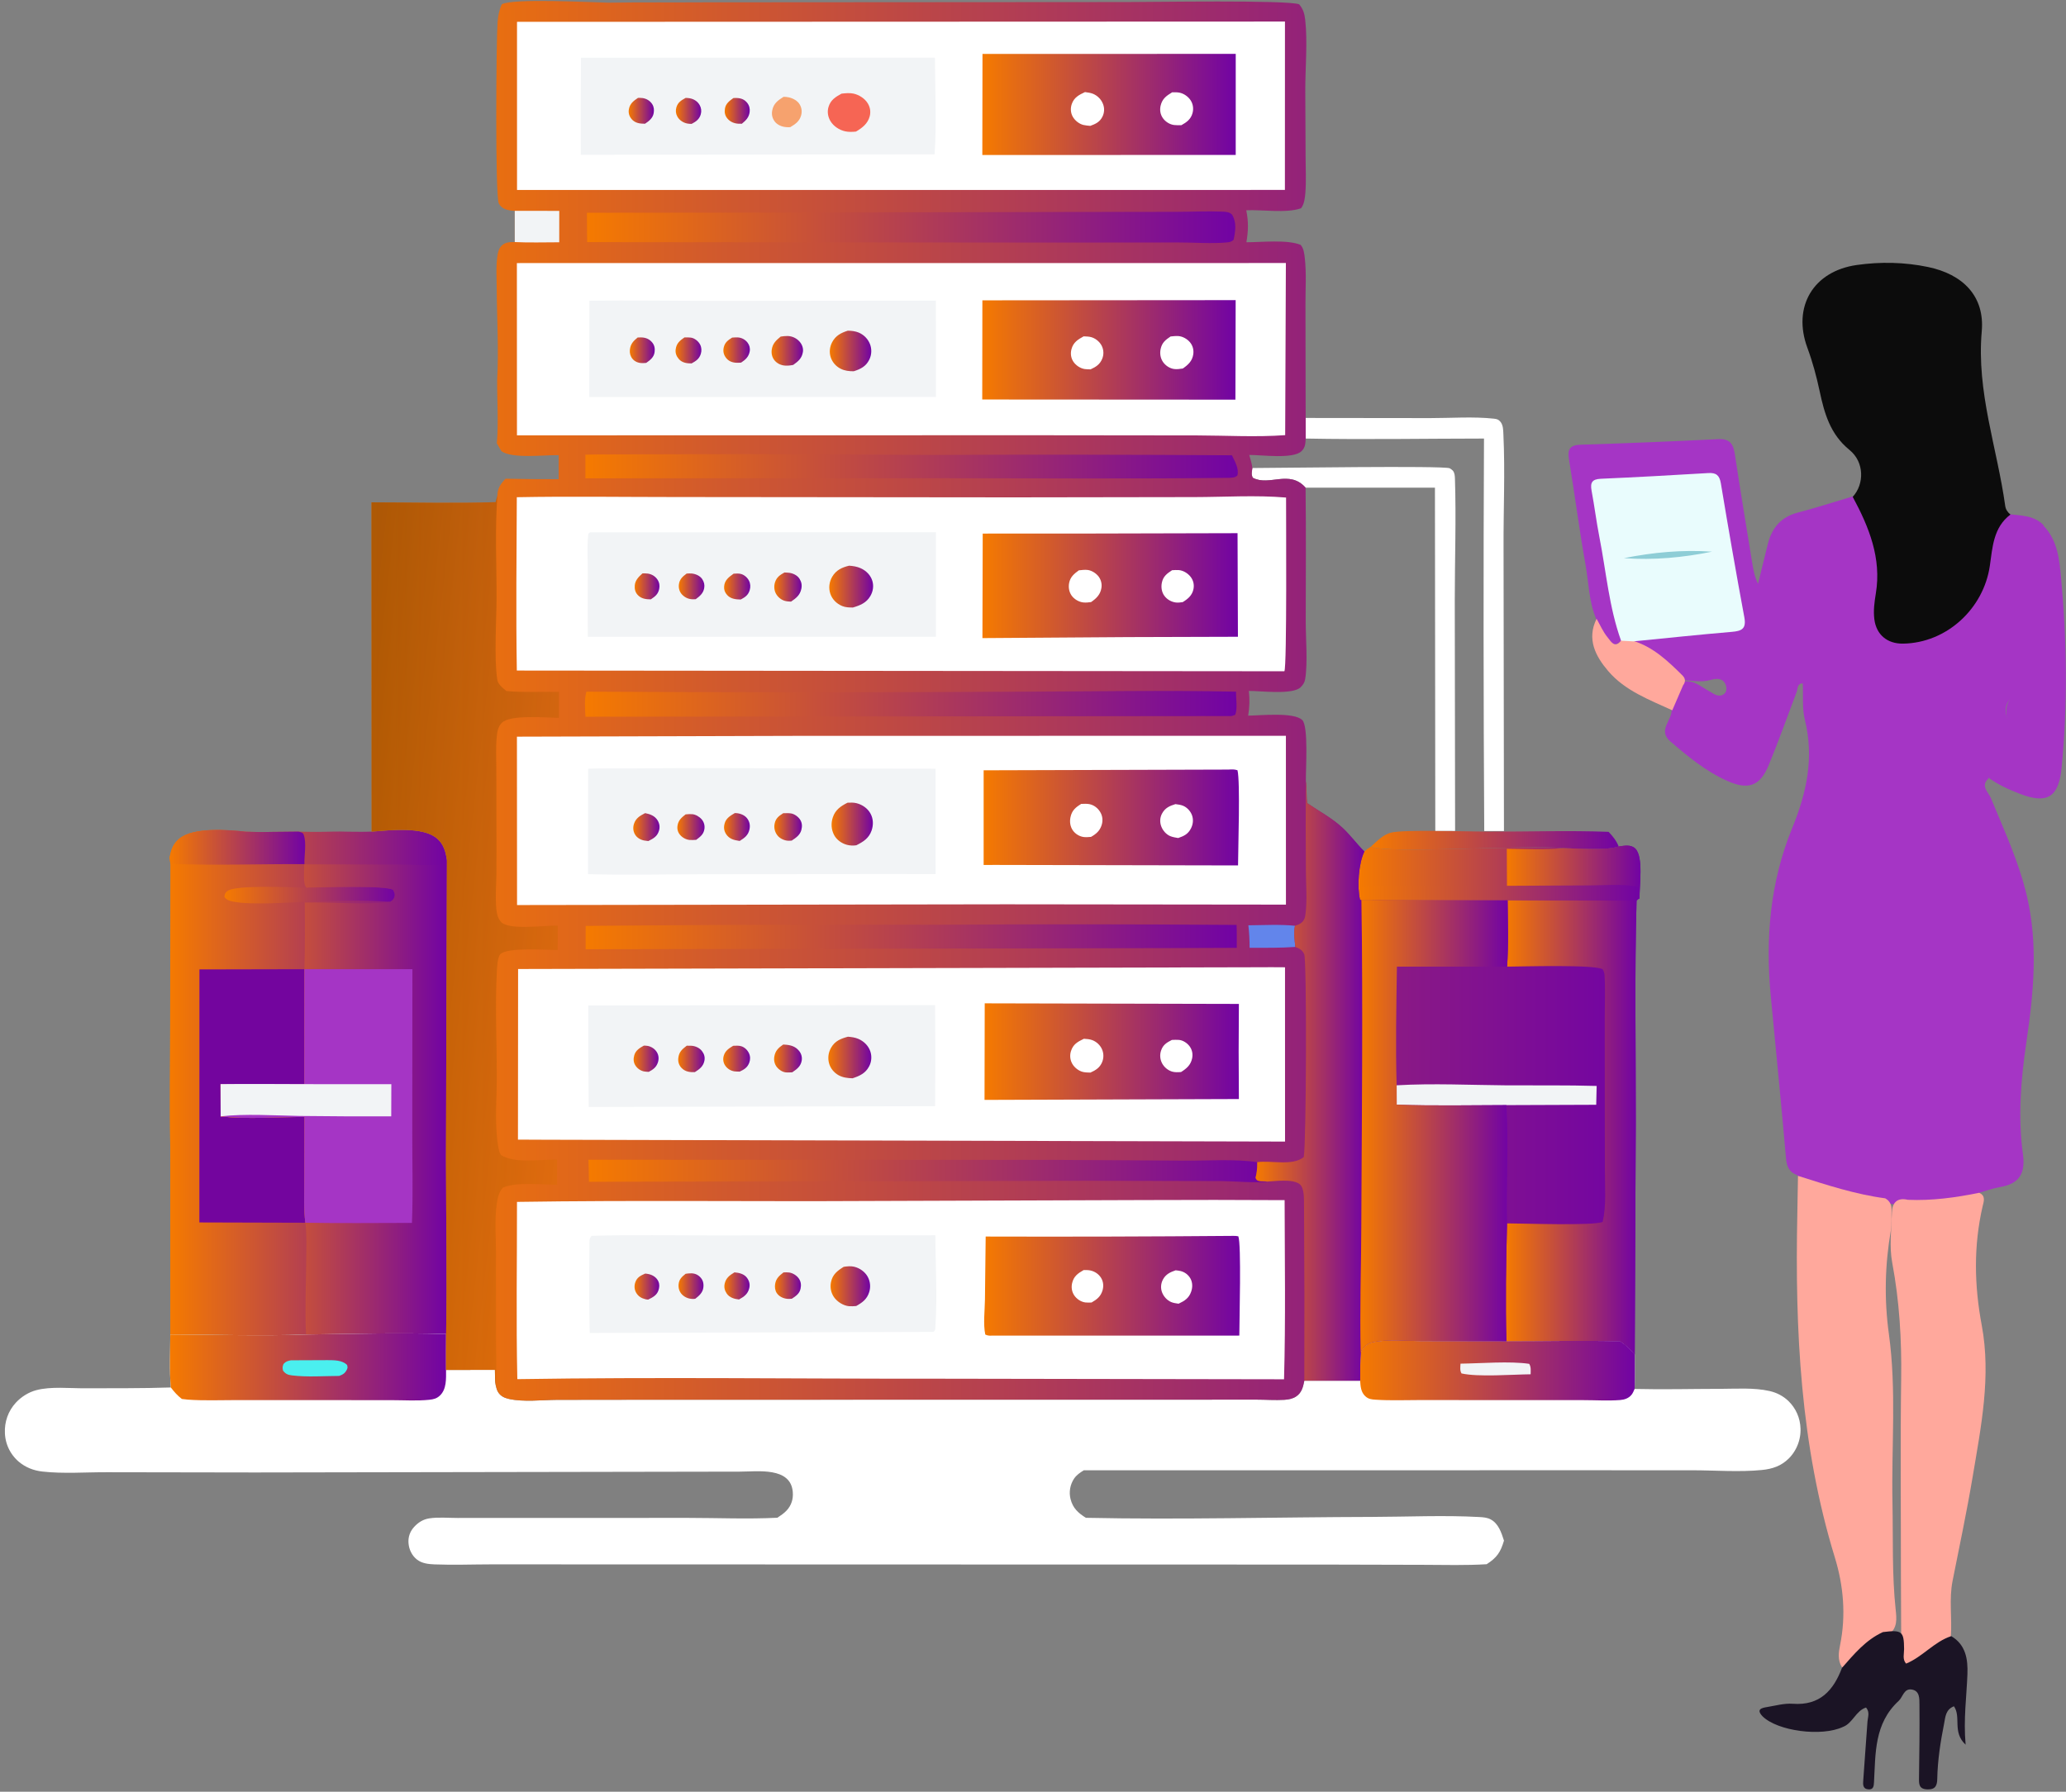 <svg width="415" height="360" viewBox="0 0 415 360" fill="none" xmlns="http://www.w3.org/2000/svg">
<rect x="0" y="0" width="415" height="360" fill="#808080" stroke="none"/>
<path d="M34.075 172.347C34.344 170.743 34.764 169.527 36.064 168.469C38.906 166.155 45.89 166.719 49.42 167.113C51.107 167.172 52.778 167.2 54.465 167.148L59.987 167.092C61.528 167.12 63.071 167.169 64.612 167.134C66.371 167.103 68.139 167.036 69.897 167.107C71.474 167.109 73.071 167.163 74.645 167.087C78.271 166.822 84.952 165.988 87.821 168.499C89.131 169.646 89.51 171.09 89.77 172.749L89.578 232.815C89.592 244.543 89.827 256.309 89.611 268.032C80.275 267.761 70.815 267.998 61.471 268.134C52.403 268.471 43.28 268.141 34.207 268.136L34.199 230.387C33.989 222.147 34.162 213.864 34.178 205.621L34.225 173.57L34.075 172.347Z" fill="url(#paint0_linear_1269_1096)"/>
<path d="M61.514 178.341C64.09 178.329 77.67 177.815 78.959 178.809C79.208 179.288 79.401 179.614 79.241 180.185C79.096 180.702 78.823 180.924 78.408 181.189C72.976 180.851 67.298 180.99 61.856 181.18C57.911 181.319 50.304 181.904 46.716 181.127C46.013 180.975 45.489 180.814 45.083 180.208C45.151 179.647 45.158 179.477 45.613 179.077C47.195 177.685 58.95 178.332 61.514 178.341Z" fill="url(#paint1_linear_1269_1096)"/>
<path d="M34.075 172.346C34.344 170.743 34.764 169.527 36.064 168.469C38.906 166.154 45.89 166.718 49.42 167.113C51.107 167.172 52.778 167.2 54.465 167.148L59.987 167.092C60.36 167.227 60.816 167.244 60.973 167.639C61.625 169.27 61.099 171.862 61.147 173.623C52.207 173.583 43.152 173.918 34.225 173.57L34.075 172.346Z" fill="url(#paint2_linear_1269_1096)"/>
<path d="M61.15 194.734L61.127 217.83C55.522 217.82 49.911 217.761 44.307 217.829L44.324 224.307C49.354 224.906 55.953 224.436 61.15 224.415L61.125 237.184C61.123 239.996 60.988 242.886 61.331 245.677L40.046 245.617L40.062 194.779L61.15 194.734Z" fill="#73069F" fill-opacity="0.994"/>
<path d="M89.77 172.749L89.578 232.816C89.592 244.544 89.827 256.309 89.611 268.032C80.275 267.761 70.815 267.998 61.471 268.134C61.228 263.122 61.471 258.039 61.514 253.02C61.534 250.603 61.651 248.075 61.331 245.678C60.988 242.886 61.123 239.996 61.126 237.184L61.15 224.415C55.953 224.437 49.354 224.906 44.324 224.307L44.307 217.829C49.911 217.761 55.523 217.82 61.128 217.83L61.15 194.734C61.264 190.269 61.284 185.803 61.209 181.337C66.426 181.203 73.517 181.871 78.408 181.189C78.823 180.924 79.096 180.702 79.241 180.186C79.401 179.614 79.209 179.288 78.959 178.809C77.67 177.815 64.09 178.329 61.514 178.342C60.823 177.541 61.111 174.768 61.115 173.668L79.991 173.705C83.064 173.713 86.398 174.013 89.432 173.609L89.77 172.749Z" fill="url(#paint3_linear_1269_1096)"/>
<path d="M61.15 194.734L82.841 194.73L82.811 227.95C82.806 233.85 82.986 239.817 82.748 245.709C75.613 245.711 68.464 245.807 61.331 245.677C60.988 242.885 61.123 239.996 61.126 237.184L61.15 224.415C55.953 224.436 49.354 224.905 44.324 224.307L44.307 217.828C49.911 217.761 55.523 217.82 61.128 217.83L61.15 194.734Z" fill="#A535C5"/>
<path d="M61.128 217.83L78.608 217.835L78.587 224.3C72.443 224.322 66.301 224.296 60.158 224.221C55.283 224.131 49.091 223.735 44.324 224.307L44.307 217.828C49.912 217.761 55.523 217.82 61.128 217.83Z" fill="#F2F4F6"/>
<path d="M61.471 268.134C70.815 267.998 80.275 267.761 89.611 268.032C89.606 270.439 89.578 272.849 89.598 275.255L99.42 275.234C99.445 276.261 99.39 277.363 99.588 278.371C99.696 278.801 99.79 279.241 100.011 279.63C100.493 280.475 101.275 280.86 102.195 281.067C105.181 281.739 108.808 281.279 111.876 281.26L127.831 281.24L199.638 281.226L239.661 281.222L252.377 281.217C254.23 281.219 256.15 281.357 257.995 281.252C258.805 281.206 259.646 281.047 260.335 280.594C261.482 279.838 261.751 278.681 262.003 277.409L273.212 277.408C273.216 275.526 273.221 273.65 273.332 271.77C273.456 271.315 273.707 271.002 274.027 270.664C274.477 270.188 275.01 269.853 275.654 269.71C278.633 269.051 282.336 269.445 285.382 269.454L302.598 269.481C310.206 269.478 317.85 269.315 325.455 269.488C326.648 270.242 327.466 271.075 328.368 272.142C328.366 274.443 328.444 276.772 328.343 279.069C334.045 279.21 339.784 279.058 345.489 279.051C348.714 279.047 352.326 278.771 355.477 279.493C356.883 279.815 358.158 280.47 359.208 281.461C359.396 281.64 359.574 281.829 359.743 282.026C359.913 282.223 360.072 282.428 360.221 282.641C360.37 282.853 360.509 283.072 360.637 283.298C360.765 283.524 360.881 283.756 360.986 283.993C361.092 284.231 361.185 284.473 361.267 284.719C361.349 284.966 361.418 285.216 361.475 285.469C361.532 285.722 361.577 285.978 361.609 286.235C361.641 286.493 361.661 286.752 361.668 287.011C361.673 287.15 361.675 287.288 361.673 287.426C361.671 287.564 361.666 287.702 361.657 287.84C361.648 287.978 361.636 288.115 361.62 288.253C361.604 288.39 361.585 288.526 361.561 288.662C361.539 288.799 361.512 288.934 361.483 289.069C361.453 289.204 361.42 289.338 361.383 289.472C361.346 289.605 361.306 289.737 361.263 289.868C361.22 289.999 361.173 290.129 361.123 290.258C361.073 290.387 361.02 290.514 360.963 290.64C360.907 290.767 360.847 290.891 360.784 291.014C360.721 291.137 360.656 291.258 360.587 291.378C360.518 291.498 360.445 291.615 360.37 291.731C360.296 291.847 360.218 291.961 360.137 292.073C360.056 292.186 359.972 292.295 359.886 292.403C359.799 292.511 359.71 292.617 359.618 292.72C359.526 292.823 359.432 292.924 359.335 293.022C357.823 294.538 356.04 295.142 353.951 295.351C349.439 295.805 344.615 295.423 340.06 295.411L313.517 295.406L217.707 295.418C216.952 295.873 216.229 296.368 215.735 297.115C215.637 297.264 215.547 297.417 215.466 297.574C215.384 297.731 215.311 297.892 215.246 298.058C215.181 298.223 215.124 298.391 215.076 298.562C215.028 298.733 214.99 298.906 214.96 299.081C214.93 299.256 214.91 299.432 214.898 299.609C214.887 299.786 214.885 299.963 214.891 300.14C214.898 300.318 214.914 300.494 214.939 300.67C214.965 300.846 214.999 301.02 215.042 301.192C215.502 303.02 216.581 304.006 218.129 304.963C237.245 305.364 256.454 304.829 275.581 304.783C282.72 304.765 290.057 304.413 297.174 304.808C297.934 304.85 298.713 304.909 299.401 305.266C301.005 306.097 301.591 307.947 302.106 309.547C301.41 311.898 300.687 312.956 298.631 314.286C294.453 314.548 290.212 314.42 286.027 314.409L265.823 314.357L204.274 314.346L121.262 314.323L98.617 314.318C94.861 314.323 91.059 314.47 87.309 314.322C86.066 314.273 84.755 314.139 83.746 313.342C82.746 312.552 82.167 311.345 82.06 310.086C81.955 308.836 82.346 307.705 83.194 306.784C84.017 305.889 84.997 305.267 86.21 305.079C88.016 304.798 90.059 304.993 91.893 304.992L103.797 304.987L138.208 304.979C144.166 304.98 150.208 305.249 156.153 304.947C156.794 304.52 157.489 304.057 158.014 303.49C158.98 302.443 159.364 301.187 159.247 299.774C158.827 294.69 152.191 295.684 148.618 295.685L51.205 295.853L21.622 295.805C17.347 295.781 12.695 296.15 8.475 295.662C6.721 295.46 5.099 294.823 3.747 293.67C3.644 293.582 3.544 293.491 3.446 293.397C3.348 293.304 3.252 293.208 3.159 293.11C3.066 293.012 2.975 292.911 2.887 292.808C2.799 292.705 2.714 292.6 2.631 292.493C2.548 292.386 2.468 292.277 2.391 292.165C2.314 292.054 2.24 291.94 2.169 291.825C2.097 291.71 2.029 291.593 1.964 291.474C1.899 291.356 1.836 291.236 1.777 291.114C1.718 290.992 1.662 290.869 1.609 290.744C1.556 290.619 1.507 290.493 1.46 290.366C1.414 290.239 1.371 290.111 1.331 289.981C1.291 289.851 1.255 289.721 1.221 289.59C1.188 289.458 1.159 289.326 1.132 289.194C1.106 289.061 1.083 288.927 1.063 288.793C1.044 288.659 1.028 288.525 1.015 288.39C1.002 288.255 0.993 288.12 0.987 287.985C0.873 285.697 1.636 283.499 3.198 281.813C4.277 280.649 5.743 279.726 7.282 279.318C10.228 278.536 13.986 278.954 17.036 278.94C22.791 278.911 28.567 278.971 34.318 278.774C33.995 275.285 34.196 271.643 34.206 268.135C43.28 268.141 52.403 268.471 61.471 268.134Z" fill="white"/>
<path d="M302.598 269.481C310.206 269.478 317.85 269.315 325.455 269.488C326.647 270.243 327.466 271.075 328.368 272.142C328.366 274.443 328.444 276.773 328.343 279.07C328.168 279.484 327.99 279.929 327.698 280.277C327.123 280.963 326.297 281.232 325.43 281.299C323.008 281.487 320.446 281.318 318.008 281.318L302.583 281.318L285.388 281.302C282.384 281.298 279.308 281.436 276.313 281.231C275.487 281.174 274.883 281.119 274.253 280.539C273.359 279.716 273.294 278.546 273.212 277.408C273.216 275.526 273.221 273.65 273.332 271.77C273.456 271.315 273.708 271.002 274.027 270.664C274.477 270.188 275.01 269.853 275.654 269.71C278.633 269.051 282.336 269.446 285.382 269.454L302.598 269.481Z" fill="url(#paint4_linear_1269_1096)"/>
<path d="M293.376 273.989C297.51 273.94 303.245 273.447 307.169 274.026C307.574 274.663 307.467 275.4 307.459 276.127C303.747 276.162 296.965 276.714 293.574 275.955C293.216 275.35 293.344 274.664 293.376 273.989Z" fill="#F2F4F6"/>
<path d="M61.471 268.134C70.815 267.998 80.275 267.761 89.611 268.032C89.606 270.439 89.578 272.849 89.598 275.255C89.604 276.979 89.731 279.122 88.355 280.41C87.714 281.009 87.077 281.158 86.232 281.247C83.818 281.502 81.23 281.327 78.8 281.326L64.783 281.316L47.326 281.313C44.153 281.311 40.898 281.451 37.736 281.219C37.33 281.189 36.936 281.141 36.532 281.084C35.623 280.387 35.008 279.676 34.319 278.774C33.995 275.285 34.196 271.643 34.207 268.135C43.28 268.141 52.403 268.471 61.471 268.134Z" fill="url(#paint5_linear_1269_1096)"/>
<path d="M58.429 273.315L65.785 273.284C67.107 273.292 68.743 273.263 69.726 274.261C69.79 274.603 69.873 274.729 69.727 275.065C69.38 275.863 68.933 276.167 68.137 276.456C65.06 276.47 61.706 276.727 58.664 276.352C57.835 276.25 57.379 276.077 56.849 275.394C56.724 274.763 56.73 274.664 56.944 274.058C57.443 273.519 57.742 273.468 58.429 273.315Z" fill="#4AEFEF"/>
<path d="M275.402 170.089C276.561 169.036 277.822 167.705 279.384 167.302C281.989 166.629 295.009 167.085 298.873 167.095C306.934 167.115 315.075 166.83 323.122 167.136C323.994 168.063 324.672 168.889 325.148 170.077C322.704 170.96 316.683 170.447 313.948 170.42C307.16 169.666 278.299 171.645 275.402 170.089Z" fill="url(#paint6_linear_1269_1096)"/>
<path d="M251.567 94.037C256.505 94.032 289.774 93.532 291.195 94.085C291.339 94.141 291.735 94.452 291.818 94.544C292.194 94.958 292.238 95.598 292.255 96.129C292.52 104.24 292.223 112.469 292.222 120.589L292.288 166.948L288.308 166.935L288.239 97.98L262.253 97.979C258.991 94.293 254.937 97.769 251.645 95.986C251.301 95.272 251.475 94.813 251.567 94.037Z" fill="white"/>
<path d="M262.272 83.977L287.257 84.006C291.434 84.01 295.953 83.669 300.094 84.122C300.661 84.184 301.012 84.278 301.388 84.737C301.969 85.446 301.949 86.442 301.99 87.313C302.345 94.809 301.986 102.495 302.02 110.014L302.101 166.972L298.141 166.971C297.983 140.685 297.967 114.399 298.091 88.114C286.167 88.122 274.2 88.344 262.28 88.115L262.272 83.977Z" fill="white"/>
<path d="M325.148 170.077C326.231 169.933 327.559 169.628 328.452 170.471C330.204 172.127 329.265 178.116 329.34 180.517L329.104 180.629L328.738 180.957L302.838 180.907L273.476 180.914L273.187 180.773C272.564 178.162 272.897 173.459 274.06 171.088C274.473 170.687 274.921 170.398 275.402 170.089C278.299 171.645 307.16 169.666 313.948 170.421C316.683 170.446 322.704 170.959 325.148 170.077Z" fill="url(#paint7_linear_1269_1096)"/>
<path d="M328.458 178.073L328.972 178.226C329.281 179.001 329.151 179.815 329.104 180.63L328.738 180.957L302.838 180.908L273.475 180.914L273.187 180.774C273.224 179.972 273.292 179.183 273.384 178.386C274.324 177.65 322.573 178.302 328.458 178.073Z" fill="url(#paint8_linear_1269_1096)"/>
<path d="M325.148 170.077C326.231 169.933 327.559 169.628 328.452 170.471C330.204 172.127 329.265 178.116 329.34 180.517L329.104 180.629C329.151 179.815 329.281 179.001 328.972 178.226L328.458 178.072C325.697 177.566 322.42 177.882 319.597 177.894L302.71 177.979L302.675 170.549C306.402 170.588 310.235 170.757 313.948 170.42C316.683 170.446 322.704 170.959 325.148 170.077Z" fill="url(#paint9_linear_1269_1096)"/>
<path d="M122.224 0.543C128.766 0.43 135.311 0.518 141.854 0.468L226.225 0.411C231.373 0.422 258.379 -0.038 260.952 0.859C261.773 1.808 262.04 2.753 262.181 3.991C262.676 8.364 262.184 13.733 262.194 18.212L262.258 31.672C262.264 34.006 262.397 36.436 262.209 38.76C262.127 39.776 261.989 41.021 261.342 41.846C258.346 42.895 253.62 42.094 250.338 42.251C250.809 44.556 250.754 46.358 250.367 48.673C253.485 48.675 258.468 48.093 261.258 49.192C261.883 49.901 261.997 50.954 262.099 51.864C262.438 54.876 262.223 58.111 262.231 61.145L262.259 78.471L262.272 83.977L262.28 88.114C262.215 89.136 262.209 89.921 261.418 90.668C259.702 92.291 253.358 91.387 250.937 91.411C251.174 92.27 251.473 93.149 251.567 94.037C251.475 94.812 251.301 95.272 251.644 95.986C254.937 97.769 258.991 94.292 262.253 97.978C262.364 106.934 262.289 115.898 262.284 124.854C262.281 128.262 262.709 133.194 262.167 136.473C262.059 137.129 261.719 137.636 261.248 138.094C259.646 139.654 253.127 138.803 250.86 138.822C251.043 140.556 251.01 142.06 250.722 143.789C253.03 143.772 259.965 143.023 261.596 144.683C262.866 145.975 262.266 154.698 262.311 156.954C262.549 158.434 262.351 159.923 262.589 161.375C264.931 162.988 267.479 164.316 269.585 166.245C271.22 167.742 272.502 169.541 274.06 171.087C272.896 173.458 272.564 178.161 273.186 180.773L273.475 180.913L302.838 180.907L328.737 180.956C328.32 195.826 328.603 210.767 328.577 225.647L328.368 272.141C327.466 271.074 326.647 270.242 325.454 269.487C317.849 269.315 310.206 269.477 302.597 269.48L285.382 269.453C282.336 269.445 278.632 269.05 275.653 269.71C275.009 269.852 274.477 270.187 274.026 270.663C273.707 271.001 273.455 271.314 273.332 271.769C273.22 273.649 273.216 275.525 273.212 277.408L262.002 277.409C261.75 278.68 261.482 279.838 260.334 280.594C259.646 281.047 258.805 281.206 257.995 281.252C256.15 281.357 254.229 281.219 252.376 281.217L239.661 281.222L199.638 281.225L127.831 281.239L111.875 281.259C108.807 281.278 105.181 281.739 102.195 281.067C101.274 280.86 100.492 280.475 100.011 279.63C99.789 279.241 99.695 278.8 99.587 278.371C99.39 277.363 99.444 276.261 99.419 275.234L89.597 275.255C89.578 272.848 89.606 270.438 89.611 268.031C89.827 256.308 89.592 244.543 89.577 232.815L89.769 172.748C89.51 171.09 89.13 169.646 87.82 168.499C84.952 165.988 78.271 166.821 74.644 167.087L74.615 100.928C82.913 100.939 91.265 101.153 99.556 100.892L99.911 99.57C99.925 98.117 100.581 97.192 101.552 96.185C105.105 96.258 108.658 96.289 112.212 96.28L112.227 91.449C109.327 91.393 102.928 92.221 100.713 90.648L99.796 89.068C100.171 84.917 99.835 80.519 99.86 76.338C100.22 70.374 99.804 64.138 99.778 58.14C99.769 55.917 99.591 53.513 99.928 51.312C100.038 50.596 100.242 49.857 100.786 49.343C101.534 48.635 102.435 48.626 103.403 48.638L103.401 42.367C102.906 42.362 102.42 42.297 101.941 42.172C101.194 41.981 100.547 41.567 100.189 40.865C99.448 39.413 99.671 8.22 99.942 4.511C100.035 3.238 100.263 2.032 100.79 0.864C102.947 -0.378 118.704 0.469 122.224 0.543Z" fill="url(#paint10_linear_1269_1096)"/>
<path d="M250.761 185.915C253.839 185.896 257.06 185.693 260.119 186.01C259.846 187.35 260.038 188.914 260.205 190.262C257.143 190.472 254.076 190.437 251.009 190.437C251.007 188.907 250.941 187.434 250.761 185.915Z" fill="#6285EB"/>
<path d="M103.401 42.368L112.341 42.369L112.335 48.681C109.372 48.677 106.36 48.784 103.403 48.638L103.401 42.368Z" fill="#F2F4F6"/>
<path d="M118.204 233.021L211.429 233.046L238.203 233.2C242.839 233.228 247.97 232.827 252.541 233.508L252.543 233.831C252.544 234.838 252.446 235.69 252.195 236.663C252.437 237.13 252.469 237.193 252.997 237.306C253.479 237.41 254.032 237.294 254.502 237.404C252.638 237.746 247.556 237.312 245.299 237.303L218.718 237.249L118.3 237.451C118.292 235.975 118.239 234.496 118.204 233.021Z" fill="url(#paint11_linear_1269_1096)"/>
<path d="M119.733 91.317C142.196 91.21 164.658 91.24 187.12 91.407C207.233 91.318 227.345 91.342 247.458 91.477C248.035 92.701 248.929 94.163 248.555 95.536C248.001 96.023 247.61 95.941 246.889 96.009C227.927 96.238 208.95 96.096 189.987 96.085L117.584 96.103L117.586 91.359L119.733 91.317Z" fill="url(#paint12_linear_1269_1096)"/>
<path d="M130.078 185.939C149.485 185.788 168.892 185.741 188.3 185.798C208.331 185.676 228.361 185.688 248.392 185.836C248.458 187.366 248.427 188.911 248.432 190.444L235.336 190.496L117.636 190.728L117.647 186.037L130.078 185.939Z" fill="url(#paint13_linear_1269_1096)"/>
<path d="M117.794 138.975C146.776 139.134 175.758 139.135 204.74 138.977C219.242 138.944 233.793 138.655 248.29 138.974C248.24 140.261 248.651 142.55 248.086 143.649L247.377 143.876L117.595 144.007C117.542 142.416 117.334 140.506 117.794 138.975Z" fill="url(#paint14_linear_1269_1096)"/>
<path d="M153.17 42.715L217.29 42.583L236.2 42.564C239.335 42.555 242.52 42.392 245.647 42.526C246.355 42.557 246.901 42.603 247.457 43.085C248.448 44.675 248.166 46.437 247.79 48.189C247.378 48.572 246.997 48.656 246.452 48.706C243.327 48.997 239.854 48.704 236.693 48.718L212.44 48.741L117.936 48.648L117.893 42.751L153.17 42.715Z" fill="url(#paint15_linear_1269_1096)"/>
<path d="M262.311 156.955C262.549 158.434 262.351 159.923 262.589 161.375C264.931 162.989 267.479 164.317 269.585 166.246C271.22 167.743 272.503 169.542 274.06 171.087C272.896 173.459 272.564 178.161 273.187 180.773L273.475 180.914C273.803 202.73 273.542 224.593 273.453 246.412C273.419 254.845 273.127 263.342 273.332 271.77C273.221 273.65 273.216 275.526 273.212 277.408L262.003 277.409C262.046 265.65 262.026 253.89 261.943 242.13C261.922 240.962 262.041 238.632 261.03 237.896C259.552 236.819 256.277 237.333 254.502 237.404C254.032 237.294 253.479 237.41 252.997 237.306C252.469 237.193 252.437 237.13 252.195 236.663C252.446 235.69 252.544 234.838 252.543 233.831L252.541 233.507C255.323 233.1 259.628 234.333 261.888 232.48C262.411 229.806 262.525 192.892 261.982 191.725C261.578 190.858 261.036 190.594 260.205 190.262C260.038 188.914 259.846 187.35 260.119 186.01C260.686 185.835 261.141 185.678 261.578 185.259C262.01 184.844 262.15 184.325 262.227 183.749C262.601 180.964 262.335 177.866 262.325 175.044C262.27 169.014 262.266 162.985 262.311 156.955Z" fill="url(#paint16_linear_1269_1096)"/>
<path d="M99.911 99.571C99.393 106.385 99.767 113.437 99.739 120.287C99.72 125.057 99.236 131.924 99.872 136.481C99.942 136.981 100.162 137.359 100.493 137.727C100.862 138.138 101.304 138.492 101.727 138.845C105.219 139.172 108.771 138.937 112.276 139.013L112.28 144.234C109.767 144.215 102.466 143.519 100.798 145.239C100.095 145.964 99.918 146.799 99.807 147.777C99.557 149.977 99.692 152.295 99.695 154.511L99.716 165.746C99.722 169.067 99.75 172.391 99.712 175.712C99.688 177.765 99.515 179.88 99.64 181.927C99.71 183.051 99.849 184.429 100.677 185.275C102.318 186.952 109.611 185.897 112.037 185.97L112.031 190.892C109.902 190.868 101.949 190.278 100.505 191.716C99.944 192.275 99.847 194.301 99.803 195.134C99.439 202.007 99.776 209.069 99.793 215.959C99.803 220.297 99.372 225.087 99.926 229.357C100.039 230.234 100.166 231.328 100.631 232.081C103.476 233.853 108.61 232.91 111.899 232.983L111.906 238.062C108.956 238.036 103.631 237.434 101.008 238.631C100.189 239.551 99.939 240.754 99.77 241.948C99.335 245.028 99.623 248.463 99.623 251.576L99.632 268.899C99.633 272.031 99.781 275.251 99.588 278.371C99.39 277.363 99.444 276.261 99.42 275.234L89.598 275.255C89.578 272.849 89.606 270.439 89.611 268.032C89.827 256.309 89.592 244.543 89.578 232.816L89.77 172.749C89.51 171.09 89.131 169.647 87.821 168.5C84.952 165.988 78.272 166.822 74.645 167.087L74.616 100.929C82.914 100.94 91.266 101.154 99.557 100.892L99.911 99.571Z" fill="url(#paint17_linear_1269_1096)" fill-opacity="0.46"/>
<path d="M280.546 218.061C287.857 217.636 295.364 218.012 302.691 218.071C308.692 218.107 314.726 218.011 320.722 218.191L320.635 221.975L302.6 222.043C295.264 222.053 287.885 222.221 280.556 221.952L280.546 218.061Z" fill="#F2F4F6"/>
<path d="M302.838 180.907L328.738 180.957C328.321 195.826 328.603 210.768 328.577 225.648L328.368 272.142C327.466 271.075 326.647 270.242 325.454 269.488C317.849 269.315 310.206 269.478 302.597 269.481C302.382 261.633 302.521 253.656 302.721 245.806C305.87 245.809 320.19 246.327 321.938 245.502C322.688 242.153 322.38 238.425 322.376 235L322.351 220.486L322.346 204.38C322.344 201.608 322.477 198.756 322.308 195.993C322.279 195.522 322.178 195.22 321.975 194.803C320.894 193.73 305.473 194.211 302.731 194.219C303.039 189.814 302.881 185.323 302.838 180.907Z" fill="url(#paint18_linear_1269_1096)"/>
<path d="M273.476 180.914L302.838 180.907C302.881 185.323 303.039 189.814 302.732 194.219H280.602C280.486 202.133 280.313 210.15 280.546 218.061L280.557 221.951C287.885 222.221 295.264 222.053 302.6 222.043C303.052 229.923 302.553 237.909 302.721 245.806C302.521 253.656 302.382 261.633 302.598 269.481L285.382 269.454C282.336 269.446 278.633 269.051 275.654 269.71C275.01 269.853 274.477 270.188 274.027 270.664C273.707 271.002 273.456 271.315 273.332 271.77C273.127 263.343 273.419 254.845 273.453 246.413C273.542 224.593 273.803 202.73 273.476 180.914Z" fill="url(#paint19_linear_1269_1096)"/>
<path d="M103.853 4.388L258.112 4.33L258.1 38.163L103.857 38.169L103.853 4.388Z" fill="white"/>
<path d="M197.355 10.834L248.224 10.826L248.22 31.13L197.321 31.143L197.355 10.834Z" fill="url(#paint20_linear_1269_1096)"/>
<path d="M235.448 18.549C235.928 18.542 236.433 18.525 236.905 18.613C237.796 18.78 238.699 19.419 239.181 20.181C239.661 20.939 239.777 21.858 239.546 22.719C239.212 23.954 238.373 24.565 237.304 25.154C236.824 25.162 236.331 25.176 235.854 25.12C234.971 25.017 234.119 24.47 233.604 23.754C233.074 23.017 232.931 22.115 233.133 21.239C233.453 19.85 234.281 19.254 235.448 18.549Z" fill="white"/>
<path d="M217.94 18.501C218.484 18.577 219.061 18.643 219.57 18.852C219.681 18.898 219.789 18.95 219.894 19.007C220 19.064 220.102 19.126 220.202 19.193C220.301 19.259 220.397 19.331 220.489 19.408C220.581 19.484 220.669 19.565 220.753 19.65C220.838 19.735 220.918 19.824 220.993 19.917C221.069 20.01 221.14 20.106 221.206 20.206C221.272 20.306 221.333 20.409 221.388 20.515C221.444 20.621 221.495 20.73 221.54 20.84C221.583 20.943 221.62 21.049 221.652 21.156C221.684 21.263 221.71 21.371 221.73 21.482C221.75 21.591 221.764 21.702 221.772 21.813C221.78 21.925 221.783 22.037 221.779 22.148C221.775 22.26 221.765 22.371 221.749 22.482C221.734 22.592 221.712 22.702 221.684 22.81C221.657 22.919 221.624 23.025 221.585 23.13C221.546 23.234 221.501 23.337 221.451 23.437C220.918 24.51 220.091 24.9 219.011 25.29C218.554 25.249 218.081 25.213 217.634 25.108C216.773 24.906 215.907 24.204 215.48 23.439C215.045 22.656 214.999 21.733 215.291 20.894C215.753 19.567 216.735 19.068 217.94 18.501Z" fill="white"/>
<path d="M116.699 11.598L187.8 11.572C187.823 17.992 188.175 24.619 187.735 31.016L116.665 31.1C116.63 24.599 116.642 18.099 116.699 11.598Z" fill="#F2F4F6"/>
<path d="M137.73 19.67C138.023 19.686 138.257 19.69 138.554 19.746C139.392 19.903 140.119 20.361 140.543 21.112C140.868 21.687 140.944 22.331 140.764 22.965C140.476 23.977 139.81 24.423 138.925 24.894C138.641 24.884 138.361 24.878 138.081 24.825C137.239 24.668 136.459 24.157 136.044 23.395C135.737 22.831 135.687 22.176 135.867 21.566C136.168 20.551 136.859 20.148 137.73 19.67Z" fill="url(#paint21_linear_1269_1096)"/>
<path d="M147.314 19.701C147.6 19.689 147.718 19.679 148.022 19.692C148.884 19.73 149.561 19.994 150.099 20.674C150.517 21.204 150.671 21.849 150.583 22.512C150.437 23.603 149.832 24.198 149.014 24.864C148.773 24.864 148.531 24.868 148.29 24.854C147.447 24.805 146.656 24.469 146.109 23.809C145.621 23.221 145.495 22.578 145.617 21.823C145.782 20.799 146.534 20.264 147.314 19.701Z" fill="url(#paint22_linear_1269_1096)"/>
<path d="M128.146 19.669C128.449 19.671 128.792 19.658 129.095 19.705C129.87 19.826 130.576 20.246 131.005 20.915C131.365 21.477 131.416 22.079 131.306 22.724C131.131 23.742 130.368 24.325 129.565 24.861C128.555 24.861 127.555 24.754 126.861 23.914C126.386 23.34 126.191 22.671 126.326 21.939C126.533 20.821 127.25 20.269 128.146 19.669Z" fill="url(#paint23_linear_1269_1096)"/>
<path d="M157.396 19.45C157.755 19.451 158.102 19.487 158.453 19.563C159.285 19.743 160.231 20.25 160.659 21.02C161.045 21.715 161.135 22.453 160.915 23.215C160.571 24.407 159.75 24.942 158.737 25.552C158.374 25.564 158.341 25.572 157.94 25.545C157.101 25.489 156.161 25.119 155.639 24.433C155.117 23.745 154.957 23.015 155.119 22.177C155.387 20.79 156.266 20.166 157.396 19.45Z" fill="#F6A26E"/>
<path d="M169.035 18.817C169.814 18.729 170.685 18.637 171.455 18.81C172.575 19.061 173.723 19.789 174.32 20.783C174.8 21.581 174.936 22.475 174.697 23.378C174.307 24.845 173.194 25.707 171.942 26.434C171.25 26.512 170.455 26.537 169.774 26.387C168.602 26.13 167.443 25.375 166.819 24.339C166.294 23.468 166.131 22.445 166.431 21.466C166.858 20.075 167.823 19.488 169.035 18.817Z" fill="#F66554"/>
<path d="M160.376 147.853L258.301 147.837L258.309 181.759L202.101 181.696L103.861 181.846L103.837 148.014L160.376 147.853Z" fill="white"/>
<path d="M246.766 154.625C247.425 154.583 247.937 154.548 248.577 154.762C249.152 157.056 248.701 170.367 248.688 173.885L200.057 173.784L197.584 173.79L197.586 154.771L246.766 154.625Z" fill="url(#paint24_linear_1269_1096)"/>
<path d="M236.111 161.566C236.617 161.637 237.163 161.695 237.638 161.89C238.451 162.224 239.144 162.981 239.44 163.804C239.754 164.676 239.651 165.625 239.232 166.443C238.645 167.594 237.844 167.972 236.664 168.379C236.131 168.29 235.564 168.202 235.061 167.993C234.238 167.65 233.569 166.858 233.262 166.035C232.954 165.21 232.985 164.292 233.396 163.506C234.002 162.347 234.912 161.927 236.111 161.566Z" fill="white"/>
<path d="M217.183 161.523C217.735 161.504 218.33 161.462 218.873 161.579C219.767 161.772 220.51 162.358 220.986 163.129C221.478 163.926 221.575 164.861 221.297 165.753C220.929 166.932 220.196 167.554 219.158 168.148C218.704 168.186 218.226 168.228 217.772 168.186C216.896 168.104 216.028 167.583 215.52 166.87C214.968 166.095 214.835 165.128 215.027 164.206C215.313 162.829 216.035 162.234 217.183 161.523Z" fill="white"/>
<path d="M126.601 154.395C147.038 154.208 167.486 154.487 187.925 154.453L187.946 175.633L179.029 175.617L140.979 175.65C133.367 175.673 125.717 175.856 118.111 175.635L118.143 154.455C120.954 154.354 123.788 154.409 126.601 154.395Z" fill="#F2F4F6"/>
<path d="M147.598 163.366C147.706 163.369 147.814 163.367 147.921 163.376C148.735 163.445 149.606 163.784 150.104 164.467C150.569 165.103 150.708 165.806 150.56 166.573C150.325 167.793 149.597 168.329 148.596 168.959C148.52 168.949 148.445 168.941 148.37 168.931C147.364 168.797 146.425 168.499 145.848 167.585C145.398 166.874 145.342 166.207 145.57 165.406C145.862 164.38 146.739 163.873 147.598 163.366Z" fill="url(#paint25_linear_1269_1096)"/>
<path d="M129.586 163.375C130.59 163.571 131.515 163.91 132.084 164.821C132.477 165.452 132.59 166.168 132.376 166.888C132.031 168.058 131.254 168.479 130.23 168.987C129.95 168.958 129.671 168.927 129.394 168.876C128.654 168.74 127.909 168.306 127.534 167.629C127.158 166.95 127.117 166.233 127.356 165.503C127.729 164.367 128.579 163.895 129.586 163.375Z" fill="url(#paint26_linear_1269_1096)"/>
<path d="M137.721 163.626C138.149 163.593 138.595 163.551 139.023 163.584C139.725 163.638 140.498 164.095 140.952 164.629C141.43 165.191 141.614 165.915 141.484 166.642C141.298 167.685 140.632 168.145 139.841 168.744C139.412 168.767 138.971 168.798 138.542 168.767C137.825 168.714 137.075 168.303 136.613 167.754C136.145 167.198 135.98 166.566 136.098 165.856C136.274 164.791 136.907 164.261 137.721 163.626Z" fill="url(#paint27_linear_1269_1096)"/>
<path d="M157.326 163.393C157.836 163.385 158.372 163.357 158.878 163.433C159.572 163.537 160.333 164.093 160.714 164.679C161.134 165.324 161.158 166.023 160.974 166.746C160.71 167.78 159.865 168.348 159.027 168.898C158.752 168.911 158.538 168.93 158.27 168.918C157.505 168.881 156.609 168.448 156.141 167.826C155.611 167.12 155.423 166.295 155.613 165.431C155.842 164.389 156.464 163.938 157.326 163.393Z" fill="url(#paint28_linear_1269_1096)"/>
<path d="M170.244 161.282C170.857 161.252 171.445 161.23 172.047 161.379C173.209 161.666 174.292 162.417 174.865 163.479C175.437 164.537 175.466 165.755 175.075 166.878C174.536 168.426 173.408 169.137 172.004 169.836C171.357 169.926 170.732 169.909 170.099 169.736C169.057 169.452 168.062 168.746 167.55 167.782C166.956 166.662 166.897 165.385 167.3 164.194C167.808 162.692 168.888 161.969 170.244 161.282Z" fill="url(#paint29_linear_1269_1096)"/>
<path d="M252.663 194.344C254.483 194.329 256.303 194.331 258.122 194.349L258.128 229.369L109.639 229.001L104.043 228.976L104.072 194.695L252.663 194.344Z" fill="white"/>
<path d="M197.802 201.593L248.857 201.711C248.794 208.082 248.793 214.452 248.857 220.822L197.763 220.994L197.802 201.593Z" fill="url(#paint30_linear_1269_1096)"/>
<path d="M235.397 208.946C235.861 208.927 236.34 208.9 236.804 208.939C237.63 209.009 238.468 209.563 238.954 210.221C239.486 210.942 239.645 211.799 239.459 212.671C239.177 213.992 238.333 214.711 237.237 215.396C236.65 215.437 236.005 215.48 235.436 215.307C234.584 215.048 233.843 214.419 233.427 213.635C233.376 213.538 233.33 213.439 233.289 213.337C233.247 213.235 233.212 213.132 233.181 213.026C233.151 212.921 233.125 212.815 233.106 212.707C233.086 212.599 233.072 212.49 233.063 212.381C233.054 212.272 233.051 212.162 233.054 212.053C233.056 211.943 233.064 211.834 233.077 211.725C233.091 211.616 233.11 211.509 233.134 211.402C233.159 211.294 233.189 211.189 233.224 211.085C233.613 209.922 234.348 209.483 235.397 208.946Z" fill="white"/>
<path d="M217.72 208.713C218.281 208.741 218.898 208.792 219.426 208.992C220.258 209.306 220.997 209.999 221.356 210.812C221.402 210.915 221.442 211.02 221.476 211.127C221.511 211.234 221.54 211.342 221.564 211.452C221.587 211.562 221.605 211.673 221.617 211.785C221.629 211.897 221.635 212.008 221.636 212.121C221.637 212.233 221.632 212.345 221.621 212.457C221.61 212.569 221.594 212.68 221.572 212.791C221.55 212.901 221.522 213.009 221.489 213.117C221.455 213.224 221.417 213.33 221.373 213.433C220.916 214.526 220.073 215.049 219.033 215.508C218.544 215.493 218.025 215.492 217.546 215.381C216.678 215.179 215.851 214.523 215.404 213.763C215.348 213.667 215.297 213.568 215.252 213.466C215.206 213.365 215.166 213.262 215.131 213.156C215.096 213.051 215.067 212.944 215.044 212.835C215.021 212.726 215.003 212.617 214.991 212.506C214.979 212.396 214.973 212.285 214.973 212.174C214.973 212.063 214.978 211.952 214.99 211.841C215.001 211.731 215.018 211.621 215.041 211.512C215.064 211.403 215.093 211.296 215.127 211.191C215.566 209.802 216.472 209.315 217.72 208.713Z" fill="white"/>
<path d="M118.168 202.01L187.832 201.957C187.899 208.723 187.901 215.49 187.839 222.257L118.253 222.41C118.168 215.61 118.14 208.81 118.168 202.01Z" fill="#F2F4F6"/>
<path d="M129.335 210.087C129.619 210.096 129.858 210.093 130.143 210.153C130.884 210.309 131.571 210.775 131.959 211.43C132.338 212.07 132.374 212.813 132.138 213.506C131.81 214.468 131.173 214.903 130.311 215.362C129.998 215.342 129.627 215.34 129.316 215.268C129.229 215.247 129.143 215.222 129.059 215.193C128.974 215.164 128.891 215.131 128.809 215.094C128.728 215.057 128.648 215.015 128.571 214.971C128.493 214.925 128.418 214.877 128.346 214.825C128.273 214.772 128.203 214.717 128.135 214.657C128.068 214.599 128.004 214.537 127.942 214.471C127.881 214.406 127.823 214.337 127.768 214.266C127.713 214.196 127.662 214.122 127.615 214.046C127.22 213.402 127.21 212.721 127.41 212.013C127.686 211.039 128.508 210.546 129.335 210.087Z" fill="url(#paint31_linear_1269_1096)"/>
<path d="M147.278 210.121C147.789 210.106 148.373 210.058 148.868 210.203C149.554 210.403 150.127 210.957 150.433 211.593C150.726 212.203 150.745 212.86 150.514 213.494C150.156 214.476 149.495 214.886 148.586 215.309C148.238 215.306 147.883 215.314 147.538 215.264C147.447 215.251 147.358 215.233 147.269 215.211C147.18 215.189 147.092 215.162 147.006 215.131C146.92 215.1 146.835 215.065 146.753 215.026C146.67 214.986 146.59 214.942 146.512 214.895C146.433 214.847 146.358 214.796 146.285 214.741C146.211 214.685 146.141 214.627 146.074 214.565C146.007 214.503 145.943 214.437 145.882 214.369C145.822 214.3 145.764 214.229 145.711 214.154C145.286 213.559 145.17 212.838 145.375 212.136C145.675 211.111 146.41 210.643 147.278 210.121Z" fill="url(#paint32_linear_1269_1096)"/>
<path d="M137.953 210.103C138.269 210.099 138.587 210.097 138.903 210.118C139.687 210.169 140.523 210.545 141.01 211.185C141.453 211.768 141.642 212.404 141.494 213.133C141.261 214.272 140.516 214.817 139.587 215.409C138.57 215.464 137.63 215.34 136.89 214.561C136.374 214.018 136.165 213.317 136.25 212.584C136.393 211.35 137.018 210.813 137.953 210.103Z" fill="url(#paint33_linear_1269_1096)"/>
<path d="M157.319 209.874C157.405 209.878 157.491 209.881 157.577 209.887C158.746 209.958 159.722 210.19 160.499 211.131C160.965 211.694 161.168 212.411 161.033 213.134C160.818 214.292 160.051 214.827 159.141 215.45C158.709 215.476 158.255 215.511 157.824 215.464C157.161 215.39 156.485 214.947 156.073 214.436C155.591 213.837 155.408 213.077 155.531 212.323C155.725 211.127 156.355 210.529 157.319 209.874Z" fill="url(#paint34_linear_1269_1096)"/>
<path d="M170.326 208.299C171.047 208.356 171.755 208.45 172.427 208.739C173.507 209.202 174.424 210.091 174.811 211.212C174.854 211.337 174.891 211.463 174.921 211.592C174.951 211.72 174.974 211.85 174.991 211.98C175.008 212.111 175.018 212.242 175.021 212.374C175.024 212.506 175.021 212.638 175.011 212.769C175.001 212.901 174.984 213.031 174.96 213.161C174.936 213.29 174.906 213.418 174.869 213.545C174.832 213.671 174.789 213.796 174.739 213.918C174.69 214.04 174.634 214.159 174.572 214.275C173.846 215.651 172.657 216.199 171.24 216.652C170.241 216.616 169.317 216.521 168.426 216.026C167.513 215.518 166.796 214.626 166.525 213.614C166.241 212.549 166.403 211.443 166.953 210.492C167.736 209.137 168.885 208.69 170.326 208.299Z" fill="url(#paint35_linear_1269_1096)"/>
<path d="M103.827 52.86L258.296 52.848L258.155 87.43C252.353 87.858 246.303 87.502 240.479 87.486L207.944 87.45L103.842 87.469L103.827 52.86Z" fill="white"/>
<path d="M197.332 60.344L248.209 60.303L248.159 80.3L197.304 80.269L197.332 60.344Z" fill="url(#paint36_linear_1269_1096)"/>
<path d="M217.672 67.579C218.214 67.6 218.797 67.605 219.316 67.777C220.172 68.06 220.965 68.742 221.345 69.562C221.391 69.661 221.432 69.762 221.467 69.865C221.503 69.969 221.533 70.073 221.557 70.18C221.582 70.286 221.601 70.393 221.614 70.501C221.628 70.609 221.635 70.718 221.637 70.827C221.639 70.936 221.636 71.045 221.627 71.154C221.617 71.263 221.603 71.371 221.582 71.478C221.562 71.585 221.536 71.69 221.505 71.795C221.473 71.899 221.437 72.002 221.395 72.102C220.936 73.222 220.13 73.728 219.07 74.211C218.673 74.209 218.263 74.21 217.869 74.148C216.986 74.009 216.101 73.409 215.609 72.67C215.111 71.923 214.999 71.034 215.224 70.171C215.582 68.798 216.491 68.226 217.672 67.579Z" fill="white"/>
<path d="M235.136 67.604C235.645 67.552 236.175 67.491 236.685 67.523C237.571 67.577 238.519 68.125 239.067 68.811C239.617 69.499 239.82 70.344 239.689 71.213C239.487 72.552 238.654 73.309 237.594 74.043C237.025 74.131 236.363 74.226 235.793 74.136C234.923 73.998 234.113 73.448 233.615 72.73C233.089 71.972 232.948 71.017 233.137 70.121C233.405 68.855 234.103 68.296 235.136 67.604Z" fill="white"/>
<path d="M118.395 60.42C126.727 60.301 135.077 60.442 143.411 60.449L187.992 60.404L188.007 79.754L118.371 79.77L118.395 60.42Z" fill="#F2F4F6"/>
<path d="M128.097 67.805C128.339 67.799 128.581 67.791 128.822 67.796C129.675 67.816 130.42 68.113 130.978 68.77C131.466 69.342 131.589 70.001 131.493 70.73C131.355 71.785 130.614 72.344 129.802 72.914C129.425 72.944 129.378 72.956 128.966 72.951C128.227 72.942 127.528 72.677 127.047 72.095C126.631 71.591 126.456 70.952 126.52 70.305C126.636 69.142 127.214 68.502 128.097 67.805Z" fill="url(#paint37_linear_1269_1096)"/>
<path d="M137.486 67.794C137.914 67.789 138.364 67.773 138.788 67.836C139.545 67.949 140.297 68.571 140.639 69.244C140.936 69.831 140.964 70.488 140.77 71.109C140.452 72.129 139.8 72.527 138.92 73.02C137.968 73.021 137.008 72.9 136.349 72.129C135.857 71.554 135.617 70.912 135.727 70.159C135.901 68.966 136.551 68.44 137.486 67.794Z" fill="url(#paint38_linear_1269_1096)"/>
<path d="M147.07 67.829C147.463 67.803 147.865 67.774 148.258 67.8C148.998 67.851 149.714 68.25 150.161 68.839C150.553 69.355 150.711 69.971 150.594 70.609C150.395 71.697 149.746 72.276 148.864 72.857C148.682 72.871 148.5 72.881 148.318 72.888C147.425 72.921 146.547 72.734 145.935 72.018C145.396 71.387 145.188 70.654 145.372 69.834C145.607 68.786 146.22 68.365 147.07 67.829Z" fill="url(#paint39_linear_1269_1096)"/>
<path d="M156.816 67.626C157.28 67.563 157.754 67.498 158.223 67.511C158.337 67.515 158.451 67.524 158.564 67.54C158.677 67.555 158.789 67.576 158.9 67.603C159.011 67.63 159.121 67.663 159.228 67.701C159.335 67.739 159.441 67.783 159.544 67.832C159.647 67.881 159.747 67.936 159.845 67.995C159.942 68.054 160.036 68.119 160.127 68.188C160.218 68.257 160.305 68.331 160.388 68.409C160.472 68.487 160.551 68.569 160.626 68.655C161.118 69.212 161.4 69.977 161.28 70.724C161.076 71.998 160.338 72.605 159.333 73.32C158.77 73.432 158.228 73.498 157.652 73.453C156.862 73.392 156.075 73.018 155.573 72.396C155.088 71.796 154.915 71.031 155.018 70.273C155.187 69.027 155.884 68.388 156.816 67.626Z" fill="url(#paint40_linear_1269_1096)"/>
<path d="M170.293 66.445C171.006 66.442 171.826 66.543 172.487 66.821C172.614 66.874 172.739 66.934 172.86 67C172.981 67.066 173.099 67.138 173.213 67.215C173.327 67.293 173.437 67.375 173.543 67.464C173.649 67.552 173.751 67.646 173.848 67.744C173.944 67.843 174.036 67.946 174.122 68.053C174.209 68.161 174.29 68.272 174.365 68.387C174.441 68.503 174.511 68.622 174.574 68.744C174.638 68.867 174.696 68.992 174.747 69.12C174.796 69.246 174.838 69.373 174.875 69.503C174.91 69.633 174.939 69.764 174.961 69.897C174.984 70.03 174.999 70.164 175.007 70.298C175.015 70.433 175.017 70.567 175.011 70.702C175.006 70.837 174.993 70.971 174.974 71.104C174.955 71.237 174.928 71.369 174.895 71.5C174.862 71.631 174.822 71.759 174.776 71.886C174.729 72.012 174.677 72.136 174.618 72.257C173.949 73.619 172.871 74.157 171.487 74.594C170.56 74.594 169.691 74.509 168.852 74.081C168.734 74.022 168.62 73.957 168.509 73.887C168.398 73.817 168.29 73.741 168.187 73.66C168.083 73.579 167.984 73.493 167.889 73.403C167.794 73.312 167.703 73.217 167.618 73.117C167.532 73.017 167.452 72.913 167.377 72.805C167.301 72.698 167.232 72.586 167.168 72.471C167.104 72.357 167.045 72.239 166.993 72.118C166.94 71.998 166.894 71.875 166.854 71.75C166.537 70.738 166.669 69.679 167.159 68.747C167.849 67.438 168.938 66.874 170.293 66.445Z" fill="url(#paint41_linear_1269_1096)"/>
<path d="M103.812 99.901C114.393 99.698 125.017 99.867 135.603 99.865L203.549 99.932L239.911 99.876C245.969 99.868 252.315 99.455 258.334 99.97C258.322 103.362 258.531 134.086 257.994 134.872L103.817 134.73C103.626 123.137 103.764 111.498 103.812 99.901Z" fill="white"/>
<path d="M219.108 107.2L248.586 107.128L248.664 127.941L226.55 128.007L197.343 128.209L197.399 107.209L219.108 107.2Z" fill="url(#paint42_linear_1269_1096)"/>
<path d="M235.435 114.569C235.886 114.542 236.352 114.508 236.803 114.546C237.702 114.621 238.63 115.205 239.171 115.911C239.717 116.624 239.91 117.489 239.732 118.369C239.479 119.622 238.61 120.346 237.572 120.981C237.113 121.044 236.635 121.114 236.173 121.053C235.266 120.934 234.404 120.434 233.87 119.689C233.336 118.943 233.203 117.977 233.381 117.088C233.635 115.813 234.398 115.25 235.435 114.569Z" fill="white"/>
<path d="M216.712 114.591C217.293 114.535 217.933 114.44 218.513 114.521C219.335 114.636 220.233 115.222 220.713 115.89C220.771 115.971 220.826 116.054 220.876 116.14C220.926 116.227 220.972 116.315 221.013 116.406C221.054 116.497 221.091 116.59 221.123 116.684C221.155 116.779 221.182 116.874 221.204 116.972C221.227 117.069 221.245 117.167 221.258 117.266C221.27 117.365 221.278 117.464 221.281 117.564C221.284 117.663 221.282 117.763 221.275 117.863C221.268 117.962 221.256 118.061 221.239 118.159C221.023 119.482 220.217 120.239 219.167 120.971C218.669 121.043 218.143 121.097 217.64 121.049C216.72 120.963 215.747 120.386 215.228 119.623C214.733 118.896 214.592 117.979 214.76 117.124C214.995 115.921 215.764 115.276 216.712 114.591Z" fill="white"/>
<path d="M118.525 106.962L188.007 106.944L187.995 127.937L118.071 127.954C118.024 123.568 118.064 119.177 118.069 114.791C118.072 112.479 117.889 109.979 118.139 107.687C118.204 107.091 118.078 107.319 118.525 106.962Z" fill="#F2F4F6"/>
<path d="M129.051 115.21C129.42 115.202 129.785 115.194 130.151 115.25C130.938 115.371 131.617 115.785 132.063 116.45C132.447 117.023 132.553 117.66 132.412 118.332C132.186 119.409 131.594 119.839 130.731 120.423C129.762 120.424 128.845 120.31 128.135 119.579C127.6 119.03 127.44 118.364 127.506 117.607C127.597 116.563 128.317 115.868 129.051 115.21Z" fill="url(#paint43_linear_1269_1096)"/>
<path d="M137.924 115.242C138.242 115.227 138.589 115.197 138.909 115.226C139.701 115.296 140.604 115.667 141.06 116.365C141.426 116.925 141.573 117.516 141.451 118.172C141.256 119.225 140.572 119.786 139.752 120.391C139.609 120.398 139.466 120.407 139.323 120.41C138.414 120.434 137.635 120.124 137.008 119.463C136.506 118.934 136.285 118.204 136.363 117.482C136.48 116.4 137.1 115.848 137.924 115.242Z" fill="url(#paint44_linear_1269_1096)"/>
<path d="M147.363 115.263C147.847 115.241 148.39 115.193 148.86 115.326C149.527 115.513 150.135 116.058 150.447 116.67C150.748 117.262 150.784 117.923 150.6 118.552C150.307 119.558 149.683 119.988 148.795 120.456C147.789 120.441 146.758 120.341 146.043 119.529C145.607 119.032 145.407 118.519 145.453 117.85C145.542 116.558 146.411 115.952 147.363 115.263Z" fill="url(#paint45_linear_1269_1096)"/>
<path d="M157.571 115.025C157.893 115.039 158.218 115.053 158.539 115.092C159.301 115.184 160.16 115.6 160.586 116.27C160.998 116.92 161.121 117.549 160.965 118.305C160.702 119.58 159.924 120.175 158.899 120.881C158.459 120.865 157.994 120.843 157.571 120.706C156.85 120.475 156.199 119.917 155.849 119.248C155.485 118.552 155.441 117.722 155.683 116.978C156.011 115.967 156.679 115.518 157.571 115.025Z" fill="url(#paint46_linear_1269_1096)"/>
<path d="M170.565 113.66C171.369 113.721 172.125 113.833 172.871 114.164C173.971 114.652 174.883 115.553 175.231 116.722C175.542 117.766 175.366 118.83 174.826 119.763C174.036 121.128 172.767 121.637 171.323 122.063C170.572 122.059 169.858 122.055 169.154 121.759C168.047 121.295 167.159 120.418 166.781 119.269C166.405 118.128 166.569 116.892 167.176 115.863C167.952 114.547 169.133 113.999 170.565 113.66Z" fill="url(#paint47_linear_1269_1096)"/>
<path d="M174.801 241.306L229.886 241.119C239.272 241.075 248.658 241.081 258.043 241.137C258.067 253.12 258.26 265.152 257.927 277.129L187.849 277.012C159.888 277.043 131.87 276.661 103.916 277.102C103.658 265.249 103.865 253.346 103.848 241.487C127.48 241.122 151.162 241.44 174.801 241.306Z" fill="white"/>
<path d="M247.662 248.317C248.081 248.298 248.339 248.324 248.742 248.401C249.377 249.954 248.947 265.34 248.944 268.35L199.122 268.361C198.628 268.381 198.366 268.342 197.914 268.14C197.474 266.047 197.817 263.289 197.848 261.136L197.995 248.451C214.551 248.5 231.107 248.456 247.662 248.317Z" fill="url(#paint48_linear_1269_1096)"/>
<path d="M236.149 255.232C236.484 255.27 236.824 255.302 237.153 255.381C237.256 255.407 237.357 255.437 237.456 255.473C237.556 255.509 237.654 255.549 237.749 255.595C237.845 255.641 237.937 255.691 238.027 255.746C238.118 255.801 238.205 255.861 238.29 255.924C238.374 255.988 238.454 256.057 238.531 256.129C238.609 256.201 238.683 256.277 238.752 256.357C238.822 256.436 238.887 256.519 238.948 256.605C239.009 256.692 239.066 256.781 239.118 256.873C239.57 257.687 239.574 258.638 239.278 259.506C238.828 260.828 237.955 261.38 236.744 261.944C236.251 261.872 235.718 261.81 235.257 261.614C234.427 261.261 233.751 260.507 233.429 259.674C233.101 258.823 233.175 257.893 233.6 257.088C234.159 256.028 235.064 255.603 236.149 255.232Z" fill="white"/>
<path d="M217.666 255.188C218.135 255.182 218.62 255.171 219.08 255.277C219.941 255.477 220.718 256.007 221.181 256.765C221.652 257.534 221.716 258.455 221.455 259.306C221.084 260.516 220.323 261.093 219.265 261.702C218.846 261.719 218.406 261.743 217.989 261.688C217.1 261.568 216.234 260.971 215.753 260.226C215.284 259.5 215.163 258.634 215.362 257.795C215.686 256.429 216.505 255.854 217.666 255.188Z" fill="white"/>
<path d="M118.841 248.309C126.936 248.058 135.086 248.233 143.186 248.223L187.89 248.197C187.907 254.149 188.305 260.493 187.899 266.398C187.858 267.007 187.969 267.203 187.497 267.611L118.462 267.825C118.317 262.058 118.337 256.231 118.403 250.462C118.412 249.67 118.26 248.876 118.841 248.309Z" fill="#F2F4F6"/>
<path d="M129.6 255.892C129.94 255.929 129.985 255.925 130.353 256.009C131.158 256.192 131.91 256.701 132.251 257.472C132.518 258.075 132.463 258.667 132.258 259.277C131.927 260.261 131.068 260.7 130.193 261.117C129.967 261.102 129.889 261.104 129.645 261.045C128.859 260.854 128.224 260.474 127.802 259.766C127.414 259.114 127.367 258.357 127.613 257.645C127.964 256.631 128.685 256.299 129.6 255.892Z" fill="url(#paint49_linear_1269_1096)"/>
<path d="M137.72 255.932C137.899 255.906 138.078 255.883 138.258 255.864C139.158 255.772 139.915 255.889 140.603 256.556C141.211 257.147 141.385 257.869 141.285 258.69C141.158 259.721 140.431 260.351 139.663 260.949C139.574 260.96 139.487 260.976 139.398 260.981C138.51 261.036 137.615 260.735 136.99 260.087C136.463 259.54 136.245 258.819 136.309 258.075C136.398 257.037 136.963 256.543 137.72 255.932Z" fill="url(#paint50_linear_1269_1096)"/>
<path d="M147.53 255.647C148.466 255.724 149.486 255.954 150.069 256.77C150.521 257.404 150.687 258.082 150.5 258.839C150.207 260.018 149.46 260.53 148.451 261.094C147.55 261.016 146.537 260.716 145.993 259.925C145.562 259.299 145.402 258.652 145.57 257.902C145.825 256.768 146.583 256.213 147.53 255.647Z" fill="url(#paint51_linear_1269_1096)"/>
<path d="M157.384 255.656C157.761 255.641 158.155 255.623 158.529 255.677C159.274 255.785 160.055 256.286 160.476 256.905C160.901 257.532 160.965 258.202 160.808 258.937C160.598 259.922 159.843 260.429 159.061 260.945C158.767 260.966 158.473 260.994 158.177 260.97C157.365 260.903 156.506 260.516 156.042 259.824C155.681 259.286 155.596 258.606 155.701 257.979C155.888 256.865 156.527 256.317 157.384 255.656Z" fill="url(#paint52_linear_1269_1096)"/>
<path d="M169.477 254.533C170.14 254.432 170.896 254.354 171.556 254.511C172.685 254.779 173.733 255.51 174.299 256.533C174.362 256.649 174.42 256.769 174.471 256.892C174.523 257.015 174.568 257.139 174.607 257.267C174.646 257.394 174.678 257.523 174.704 257.653C174.73 257.784 174.749 257.915 174.762 258.047C174.774 258.18 174.781 258.313 174.78 258.446C174.779 258.579 174.772 258.712 174.758 258.844C174.744 258.976 174.723 259.107 174.695 259.238C174.668 259.368 174.634 259.496 174.594 259.623C174.153 261.036 173.225 261.711 171.985 262.408C171.516 262.442 171.029 262.483 170.559 262.446C169.427 262.355 168.176 261.564 167.534 260.643C167.458 260.534 167.388 260.422 167.324 260.307C167.26 260.191 167.202 260.072 167.15 259.95C167.098 259.829 167.052 259.704 167.012 259.578C166.973 259.452 166.94 259.324 166.914 259.194C166.887 259.064 166.867 258.934 166.854 258.802C166.842 258.67 166.835 258.538 166.836 258.406C166.836 258.273 166.843 258.141 166.857 258.009C166.871 257.878 166.892 257.747 166.919 257.618C167.23 256.068 168.197 255.329 169.477 254.533Z" fill="url(#paint53_linear_1269_1096)"/>
<path d="M403.666 103.319C406.086 103.612 408.614 103.571 410.498 105.525C410.83 112.213 411.536 118.955 409.385 125.463C407.907 129.938 407.26 134.645 405.433 139.007C402.299 141.004 402.052 143.451 404.669 146.738C404.712 147.087 404.755 147.57 404.516 147.729C401.407 149.796 400.626 153.205 399.456 156.392C397.734 157.889 399.432 159.191 399.9 160.329C402.549 166.769 405.494 173.064 407.114 179.912C409.444 189.765 408.493 199.527 407.049 209.342C405.948 216.832 405.307 224.379 406.35 231.92C406.878 235.732 405.628 237.841 401.814 238.494C400.348 238.745 398.928 239.27 397.487 239.67C396.912 241.377 395.381 241.719 393.932 241.935C390.54 242.44 387.148 243.137 383.683 242.7C381.95 242.312 380.238 241.791 378.437 241.773C373.173 241.908 368.293 240.287 363.455 238.478C362.313 238.051 361.65 237.121 361.048 236.133C359.451 235.552 358.905 234.464 358.755 232.719C357.818 221.817 356.712 210.929 355.687 200.034C354.602 188.505 355.567 177.206 359.99 166.409C362.881 159.353 364.445 152.275 362.545 144.644C361.967 142.319 362.24 139.783 362.122 137.308C360.949 137.349 361.147 138.374 360.893 139.039C359.028 143.932 357.285 148.875 355.293 153.715C353.54 157.973 351.166 158.787 346.938 156.893C342.632 154.965 339.044 151.991 335.509 148.95C332.919 146.721 335.905 144.712 335.79 142.577C334.547 140.236 335.478 138.551 337.409 137.164C339.851 136.205 341.512 137.9 343.393 138.914C344.267 139.385 345.181 140.201 346.243 139.488C346.87 139.066 346.888 138.25 346.635 137.591C346.077 136.144 344.711 136.307 343.692 136.599C341.605 137.197 339.599 136.717 337.555 136.568C334.089 135.242 331.995 131.933 328.635 130.413C327.86 130.062 327.486 128.986 328.208 128.031C332.503 125.826 337.264 126.308 341.829 125.822C348.652 125.096 348.761 125.254 347.922 118.272C347.175 112.059 345.495 106.005 344.489 99.831C344.207 98.1 343.241 96.493 341.301 96.751C335.416 97.534 329.446 96.423 323.589 97.73C321.73 98.145 321.131 98.802 321.523 100.832C323.057 108.797 324.289 116.819 326.025 124.747C326.296 125.985 326.677 127.247 326.137 128.527C323.978 130.246 322.07 129.955 321.05 127.669C320.587 126.629 320.36 125.489 320.613 124.321C319.153 120.839 319.133 117.062 318.48 113.424C317.224 106.431 316.334 99.374 315.172 92.363C314.823 90.258 315.314 89.416 317.571 89.347C326.771 89.066 335.969 88.688 345.162 88.235C347.479 88.121 348.171 89.206 348.479 91.253C349.571 98.511 350.783 105.751 351.953 112.997C352.185 114.434 352.43 115.869 353.143 117.305C353.803 114.61 354.441 111.909 355.129 109.221C355.94 106.05 357.749 103.883 361.063 103.011C364.775 102.033 368.433 100.852 372.115 99.76C373.736 99.203 374.469 100.13 374.992 101.457C377.487 107.779 379.549 114.074 378.157 121.128C377.136 126.3 380.073 128.537 385.162 127.031C392.466 124.87 397.556 120.803 398.054 112.502C398.207 109.96 399.096 107.483 400.176 105.151C400.833 103.732 401.722 102.433 403.666 103.319Z" fill="#A535C5"/>
<path d="M403.841 103.383C400.382 105.977 400.234 110.033 399.703 113.681C398.446 122.311 391.023 129.198 382.261 129.32C379.118 129.363 376.907 127.552 376.505 124.439C376.281 122.706 376.514 120.978 376.802 119.234C377.973 112.143 375.425 105.89 372.159 99.827C374.484 97.297 374.546 92.872 371.516 90.41C367.62 87.245 366.461 83.026 365.514 78.593C364.88 75.63 364.106 72.737 363.053 69.888C360.006 61.649 364.215 54.479 372.998 53.24C377.738 52.572 382.567 52.661 387.291 53.647C394.25 55.098 398.707 59.474 398.077 66.582C396.997 78.749 401.17 89.979 402.791 101.646C402.895 102.396 403.285 102.928 403.841 103.383Z" fill="#0C0C0C"/>
<path d="M361.165 236.254C366.924 238.081 372.666 239.971 378.69 240.77C379.575 241.285 379.99 242.046 379.955 243.077C379.907 244.47 380.048 245.871 379.81 247.257C378.619 254.182 378.466 261.101 379.429 268.089C380.976 279.319 379.916 290.628 380.143 301.899C380.288 309.104 380.021 316.314 380.795 323.505C380.975 325.183 381.168 327.056 379.507 328.326C377.359 330.152 374.993 331.732 373.049 333.815C372.232 334.69 371.227 335.154 369.994 334.977C369.097 333.574 369.323 331.99 369.615 330.561C370.837 324.577 370.305 318.592 368.571 312.943C361.643 290.373 360.548 267.229 361.031 243.883C361.083 241.34 361.12 238.797 361.165 236.254Z" fill="#FFA89C"/>
<path d="M383.214 241.066C388.067 241.281 392.834 240.619 397.574 239.659C398.932 240.28 398.473 241.409 398.25 242.378C396.422 250.328 396.568 258.235 398.071 266.254C399.997 276.519 397.933 286.657 396.245 296.746C395.075 303.741 393.592 310.684 392.215 317.644C391.482 321.345 392.139 325.079 391.869 328.789C390.67 332.403 387.232 333.286 384.387 334.817C383.441 335.326 382.348 334.823 381.916 333.598C381.917 327.785 381.836 321.977 381.84 316.169C381.848 303.116 381.708 290.061 381.893 277.011C382.004 269.176 381.542 261.428 380.099 253.736C379.467 250.365 379.94 246.991 380.03 243.623C380.082 241.685 381.071 240.561 383.214 241.066Z" fill="#FFA89C"/>
<path d="M382.875 334.258C386.197 332.906 388.49 329.871 391.946 328.737C394.894 330.472 395.302 333.407 395.2 336.337C395.044 340.851 394.376 345.343 394.836 350.544C392.112 348.05 393.994 344.971 392.488 342.829C390.793 343.503 390.775 344.999 390.515 346.31C389.789 349.962 389.217 353.639 389.14 357.371C389.113 358.709 388.819 359.576 387.174 359.53C385.432 359.481 385.454 358.462 385.474 357.193C385.547 352.313 385.608 347.431 385.562 342.55C385.55 341.349 385.666 339.704 383.984 339.459C382.433 339.234 382.24 340.963 381.394 341.742C376.446 346.303 376.758 352.301 376.43 358.161C376.388 358.902 376.291 359.61 375.308 359.527C374.118 359.427 374.222 358.48 374.274 357.699C374.536 353.756 374.858 349.817 375.125 345.875C375.185 344.994 375.645 344.065 374.839 343.079C372.767 343.736 372.173 346.232 370.192 346.979C365.913 348.988 357.081 347.828 354.058 344.86C352.682 343.415 353.875 343.162 354.981 342.979C356.687 342.699 358.43 342.202 360.119 342.326C365.568 342.724 368.29 339.649 370.008 335.097C372.434 332.35 374.769 329.497 378.227 327.923C382.077 327.443 382.45 327.768 382.476 331.338C382.483 332.313 382.107 333.374 382.875 334.258Z" fill="#1B1425"/>
<path d="M399.596 156.38C398.272 152.429 399.47 149.547 403.124 147.775C403.605 147.541 403.987 147.101 404.415 146.756C402.412 144.185 402.561 141.65 404.541 139.147C406.03 128.956 410.748 119.278 409.334 108.619C409.187 107.512 409.117 106.234 410.562 105.708C413.307 108.616 413.669 112.417 414.002 116.052C415.168 128.785 415.361 141.543 414.111 154.293C413.533 160.181 411.232 161.611 405.768 159.508C403.607 158.676 401.495 157.738 399.596 156.38Z" fill="#A535C5"/>
<path d="M320.709 124.326C321.434 125.591 322.016 126.977 322.936 128.077C323.532 128.79 324.365 130.439 325.664 128.656C326.543 127.817 327.378 127.791 328.158 128.791C332.156 130.056 335.081 132.86 337.967 135.719C338.585 136.344 338.608 137.005 338.083 137.698C337.359 139.37 336.636 141.043 335.913 142.716C331.295 140.595 326.404 138.788 323.017 134.804C320.519 131.864 318.675 128.437 320.709 124.326Z" fill="#FFA89C"/>
<path d="M328.108 128.866C327.28 128.821 326.452 128.775 325.624 128.73C323.207 121.998 322.64 114.871 321.273 107.916C320.666 104.823 320.283 101.686 319.703 98.587C319.398 96.958 319.811 96.271 321.573 96.195C328.771 95.883 335.964 95.476 343.156 95.048C344.732 94.955 345.4 95.498 345.671 97.12C347.168 106.105 348.721 115.081 350.387 124.036C350.818 126.353 349.854 126.786 347.883 126.953C341.285 127.512 334.699 128.217 328.108 128.866Z" fill="#E9FCFD"/>
<path d="M343.904 110.842C338.082 112.032 332.177 112.579 326.195 112.145C332.026 110.982 337.907 110.424 343.904 110.842Z" fill="#8ECDD6"/>
<defs>
<linearGradient id="paint0_linear_1269_1096" x1="34.075" y1="217.512" x2="89.77" y2="217.512" gradientUnits="userSpaceOnUse">
<stop stop-color="#F57A00"/>
<stop offset="1" stop-color="#7103A4"/>
</linearGradient>
<linearGradient id="paint1_linear_1269_1096" x1="45.083" y1="179.853" x2="79.3" y2="179.853" gradientUnits="userSpaceOnUse">
<stop stop-color="#F57A00"/>
<stop offset="1" stop-color="#7103A4"/>
</linearGradient>
<linearGradient id="paint2_linear_1269_1096" x1="34.075" y1="170.241" x2="61.303" y2="170.241" gradientUnits="userSpaceOnUse">
<stop stop-color="#F57A00"/>
<stop offset="1" stop-color="#7103A4"/>
</linearGradient>
<linearGradient id="paint3_linear_1269_1096" x1="44.307" y1="220.441" x2="89.77" y2="220.441" gradientUnits="userSpaceOnUse">
<stop stop-color="#F57A00"/>
<stop offset="1" stop-color="#7103A4"/>
</linearGradient>
<linearGradient id="paint4_linear_1269_1096" x1="273.212" y1="275.358" x2="328.395" y2="275.358" gradientUnits="userSpaceOnUse">
<stop stop-color="#F57A00"/>
<stop offset="1" stop-color="#7103A4"/>
</linearGradient>
<linearGradient id="paint5_linear_1269_1096" x1="34.135" y1="274.647" x2="89.611" y2="274.647" gradientUnits="userSpaceOnUse">
<stop stop-color="#F57A00"/>
<stop offset="1" stop-color="#7103A4"/>
</linearGradient>
<linearGradient id="paint6_linear_1269_1096" x1="275.402" y1="168.82" x2="325.148" y2="168.82" gradientUnits="userSpaceOnUse">
<stop stop-color="#F57A00"/>
<stop offset="1" stop-color="#7103A4"/>
</linearGradient>
<linearGradient id="paint7_linear_1269_1096" x1="272.878" y1="175.43" x2="329.525" y2="175.43" gradientUnits="userSpaceOnUse">
<stop stop-color="#F57A00"/>
<stop offset="1" stop-color="#7103A4"/>
</linearGradient>
<linearGradient id="paint8_linear_1269_1096" x1="273.187" y1="179.49" x2="329.171" y2="179.49" gradientUnits="userSpaceOnUse">
<stop stop-color="#F57A00"/>
<stop offset="1" stop-color="#7103A4"/>
</linearGradient>
<linearGradient id="paint9_linear_1269_1096" x1="302.675" y1="175.266" x2="329.525" y2="175.266" gradientUnits="userSpaceOnUse">
<stop stop-color="#F57A00"/>
<stop offset="1" stop-color="#7103A4"/>
</linearGradient>
<linearGradient id="paint10_linear_1269_1096" x1="74.615" y1="140.81" x2="328.737" y2="140.81" gradientUnits="userSpaceOnUse">
<stop stop-color="#F57A00"/>
<stop offset="1" stop-color="#7103A4"/>
</linearGradient>
<linearGradient id="paint11_linear_1269_1096" x1="118.204" y1="235.278" x2="254.502" y2="235.278" gradientUnits="userSpaceOnUse">
<stop stop-color="#F57A00"/>
<stop offset="1" stop-color="#7103A4"/>
</linearGradient>
<linearGradient id="paint12_linear_1269_1096" x1="117.584" y1="93.697" x2="248.644" y2="93.697" gradientUnits="userSpaceOnUse">
<stop stop-color="#F57A00"/>
<stop offset="1" stop-color="#7103A4"/>
</linearGradient>
<linearGradient id="paint13_linear_1269_1096" x1="117.636" y1="188.221" x2="248.435" y2="188.221" gradientUnits="userSpaceOnUse">
<stop stop-color="#F57A00"/>
<stop offset="1" stop-color="#7103A4"/>
</linearGradient>
<linearGradient id="paint14_linear_1269_1096" x1="117.502" y1="141.416" x2="248.388" y2="141.416" gradientUnits="userSpaceOnUse">
<stop stop-color="#F57A00"/>
<stop offset="1" stop-color="#7103A4"/>
</linearGradient>
<linearGradient id="paint15_linear_1269_1096" x1="117.893" y1="45.654" x2="248.136" y2="45.654" gradientUnits="userSpaceOnUse">
<stop stop-color="#F57A00"/>
<stop offset="1" stop-color="#7103A4"/>
</linearGradient>
<linearGradient id="paint16_linear_1269_1096" x1="252.195" y1="217.182" x2="274.06" y2="217.182" gradientUnits="userSpaceOnUse">
<stop stop-color="#F57A00"/>
<stop offset="1" stop-color="#7103A4"/>
</linearGradient>
<linearGradient id="paint17_linear_1269_1096" x1="99.564" y1="428.436" x2="39.406" y2="421.544" gradientUnits="userSpaceOnUse">
<stop stop-color="#F37803"/>
<stop offset="1" stop-color="#5A310A"/>
</linearGradient>
<linearGradient id="paint18_linear_1269_1096" x1="302.489" y1="226.524" x2="328.738" y2="226.524" gradientUnits="userSpaceOnUse">
<stop stop-color="#F57A00"/>
<stop offset="1" stop-color="#7103A4"/>
</linearGradient>
<linearGradient id="paint19_linear_1269_1096" x1="273.26" y1="226.338" x2="302.917" y2="226.338" gradientUnits="userSpaceOnUse">
<stop stop-color="#F57A00"/>
<stop offset="1" stop-color="#7103A4"/>
</linearGradient>
<linearGradient id="paint20_linear_1269_1096" x1="197.321" y1="20.985" x2="248.224" y2="20.985" gradientUnits="userSpaceOnUse">
<stop stop-color="#F57A00"/>
<stop offset="1" stop-color="#7103A4"/>
</linearGradient>
<linearGradient id="paint21_linear_1269_1096" x1="135.763" y1="22.282" x2="140.859" y2="22.282" gradientUnits="userSpaceOnUse">
<stop stop-color="#F57A00"/>
<stop offset="1" stop-color="#7103A4"/>
</linearGradient>
<linearGradient id="paint22_linear_1269_1096" x1="145.574" y1="22.275" x2="150.607" y2="22.275" gradientUnits="userSpaceOnUse">
<stop stop-color="#F57A00"/>
<stop offset="1" stop-color="#7103A4"/>
</linearGradient>
<linearGradient id="paint23_linear_1269_1096" x1="126.284" y1="22.265" x2="131.357" y2="22.265" gradientUnits="userSpaceOnUse">
<stop stop-color="#F57A00"/>
<stop offset="1" stop-color="#7103A4"/>
</linearGradient>
<linearGradient id="paint24_linear_1269_1096" x1="197.584" y1="164.239" x2="248.868" y2="164.239" gradientUnits="userSpaceOnUse">
<stop stop-color="#F57A00"/>
<stop offset="1" stop-color="#7103A4"/>
</linearGradient>
<linearGradient id="paint25_linear_1269_1096" x1="145.439" y1="166.162" x2="150.617" y2="166.162" gradientUnits="userSpaceOnUse">
<stop stop-color="#F57A00"/>
<stop offset="1" stop-color="#7103A4"/>
</linearGradient>
<linearGradient id="paint26_linear_1269_1096" x1="127.207" y1="166.181" x2="132.483" y2="166.181" gradientUnits="userSpaceOnUse">
<stop stop-color="#F57A00"/>
<stop offset="1" stop-color="#7103A4"/>
</linearGradient>
<linearGradient id="paint27_linear_1269_1096" x1="136.061" y1="166.176" x2="141.525" y2="166.176" gradientUnits="userSpaceOnUse">
<stop stop-color="#F57A00"/>
<stop offset="1" stop-color="#7103A4"/>
</linearGradient>
<linearGradient id="paint28_linear_1269_1096" x1="155.541" y1="166.152" x2="161.083" y2="166.152" gradientUnits="userSpaceOnUse">
<stop stop-color="#F57A00"/>
<stop offset="1" stop-color="#7103A4"/>
</linearGradient>
<linearGradient id="paint29_linear_1269_1096" x1="167.042" y1="165.575" x2="175.337" y2="165.575" gradientUnits="userSpaceOnUse">
<stop stop-color="#F57A00"/>
<stop offset="1" stop-color="#7103A4"/>
</linearGradient>
<linearGradient id="paint30_linear_1269_1096" x1="197.763" y1="211.293" x2="248.857" y2="211.293" gradientUnits="userSpaceOnUse">
<stop stop-color="#F57A00"/>
<stop offset="1" stop-color="#7103A4"/>
</linearGradient>
<linearGradient id="paint31_linear_1269_1096" x1="127.282" y1="212.724" x2="132.286" y2="212.724" gradientUnits="userSpaceOnUse">
<stop stop-color="#F57A00"/>
<stop offset="1" stop-color="#7103A4"/>
</linearGradient>
<linearGradient id="paint32_linear_1269_1096" x1="145.277" y1="212.705" x2="150.672" y2="212.705" gradientUnits="userSpaceOnUse">
<stop stop-color="#F57A00"/>
<stop offset="1" stop-color="#7103A4"/>
</linearGradient>
<linearGradient id="paint33_linear_1269_1096" x1="136.231" y1="212.76" x2="141.543" y2="212.76" gradientUnits="userSpaceOnUse">
<stop stop-color="#F57A00"/>
<stop offset="1" stop-color="#7103A4"/>
</linearGradient>
<linearGradient id="paint34_linear_1269_1096" x1="155.494" y1="212.681" x2="161.074" y2="212.681" gradientUnits="userSpaceOnUse">
<stop stop-color="#F57A00"/>
<stop offset="1" stop-color="#7103A4"/>
</linearGradient>
<linearGradient id="paint35_linear_1269_1096" x1="166.387" y1="212.475" x2="175.022" y2="212.475" gradientUnits="userSpaceOnUse">
<stop stop-color="#F57A00"/>
<stop offset="1" stop-color="#7103A4"/>
</linearGradient>
<linearGradient id="paint36_linear_1269_1096" x1="197.304" y1="70.302" x2="248.209" y2="70.302" gradientUnits="userSpaceOnUse">
<stop stop-color="#F57A00"/>
<stop offset="1" stop-color="#7103A4"/>
</linearGradient>
<linearGradient id="paint37_linear_1269_1096" x1="126.507" y1="70.373" x2="131.524" y2="70.373" gradientUnits="userSpaceOnUse">
<stop stop-color="#F57A00"/>
<stop offset="1" stop-color="#7103A4"/>
</linearGradient>
<linearGradient id="paint38_linear_1269_1096" x1="135.7" y1="70.404" x2="140.893" y2="70.404" gradientUnits="userSpaceOnUse">
<stop stop-color="#F57A00"/>
<stop offset="1" stop-color="#7103A4"/>
</linearGradient>
<linearGradient id="paint39_linear_1269_1096" x1="145.306" y1="70.341" x2="150.632" y2="70.341" gradientUnits="userSpaceOnUse">
<stop stop-color="#F57A00"/>
<stop offset="1" stop-color="#7103A4"/>
</linearGradient>
<linearGradient id="paint40_linear_1269_1096" x1="154.99" y1="70.488" x2="161.308" y2="70.488" gradientUnits="userSpaceOnUse">
<stop stop-color="#F57A00"/>
<stop offset="1" stop-color="#7103A4"/>
</linearGradient>
<linearGradient id="paint41_linear_1269_1096" x1="166.682" y1="70.519" x2="175.015" y2="70.519" gradientUnits="userSpaceOnUse">
<stop stop-color="#F57A00"/>
<stop offset="1" stop-color="#7103A4"/>
</linearGradient>
<linearGradient id="paint42_linear_1269_1096" x1="197.343" y1="117.668" x2="248.664" y2="117.668" gradientUnits="userSpaceOnUse">
<stop stop-color="#F57A00"/>
<stop offset="1" stop-color="#7103A4"/>
</linearGradient>
<linearGradient id="paint43_linear_1269_1096" x1="127.492" y1="117.813" x2="132.472" y2="117.813" gradientUnits="userSpaceOnUse">
<stop stop-color="#F57A00"/>
<stop offset="1" stop-color="#7103A4"/>
</linearGradient>
<linearGradient id="paint44_linear_1269_1096" x1="136.348" y1="117.813" x2="141.493" y2="117.813" gradientUnits="userSpaceOnUse">
<stop stop-color="#F57A00"/>
<stop offset="1" stop-color="#7103A4"/>
</linearGradient>
<linearGradient id="paint45_linear_1269_1096" x1="145.446" y1="117.846" x2="150.712" y2="117.846" gradientUnits="userSpaceOnUse">
<stop stop-color="#F57A00"/>
<stop offset="1" stop-color="#7103A4"/>
</linearGradient>
<linearGradient id="paint46_linear_1269_1096" x1="155.532" y1="117.953" x2="161.03" y2="117.953" gradientUnits="userSpaceOnUse">
<stop stop-color="#F57A00"/>
<stop offset="1" stop-color="#7103A4"/>
</linearGradient>
<linearGradient id="paint47_linear_1269_1096" x1="166.58" y1="117.861" x2="175.384" y2="117.861" gradientUnits="userSpaceOnUse">
<stop stop-color="#F57A00"/>
<stop offset="1" stop-color="#7103A4"/>
</linearGradient>
<linearGradient id="paint48_linear_1269_1096" x1="197.692" y1="258.338" x2="249.089" y2="258.338" gradientUnits="userSpaceOnUse">
<stop stop-color="#F57A00"/>
<stop offset="1" stop-color="#7103A4"/>
</linearGradient>
<linearGradient id="paint49_linear_1269_1096" x1="127.461" y1="258.505" x2="132.432" y2="258.505" gradientUnits="userSpaceOnUse">
<stop stop-color="#F57A00"/>
<stop offset="1" stop-color="#7103A4"/>
</linearGradient>
<linearGradient id="paint50_linear_1269_1096" x1="136.298" y1="258.412" x2="141.311" y2="258.412" gradientUnits="userSpaceOnUse">
<stop stop-color="#F57A00"/>
<stop offset="1" stop-color="#7103A4"/>
</linearGradient>
<linearGradient id="paint51_linear_1269_1096" x1="145.504" y1="258.371" x2="150.575" y2="258.371" gradientUnits="userSpaceOnUse">
<stop stop-color="#F57A00"/>
<stop offset="1" stop-color="#7103A4"/>
</linearGradient>
<linearGradient id="paint52_linear_1269_1096" x1="155.659" y1="258.31" x2="160.886" y2="258.31" gradientUnits="userSpaceOnUse">
<stop stop-color="#F57A00"/>
<stop offset="1" stop-color="#7103A4"/>
</linearGradient>
<linearGradient id="paint53_linear_1269_1096" x1="166.836" y1="258.441" x2="174.78" y2="258.441" gradientUnits="userSpaceOnUse">
<stop stop-color="#F57A00"/>
<stop offset="1" stop-color="#7103A4"/>
</linearGradient>
</defs>
</svg>
